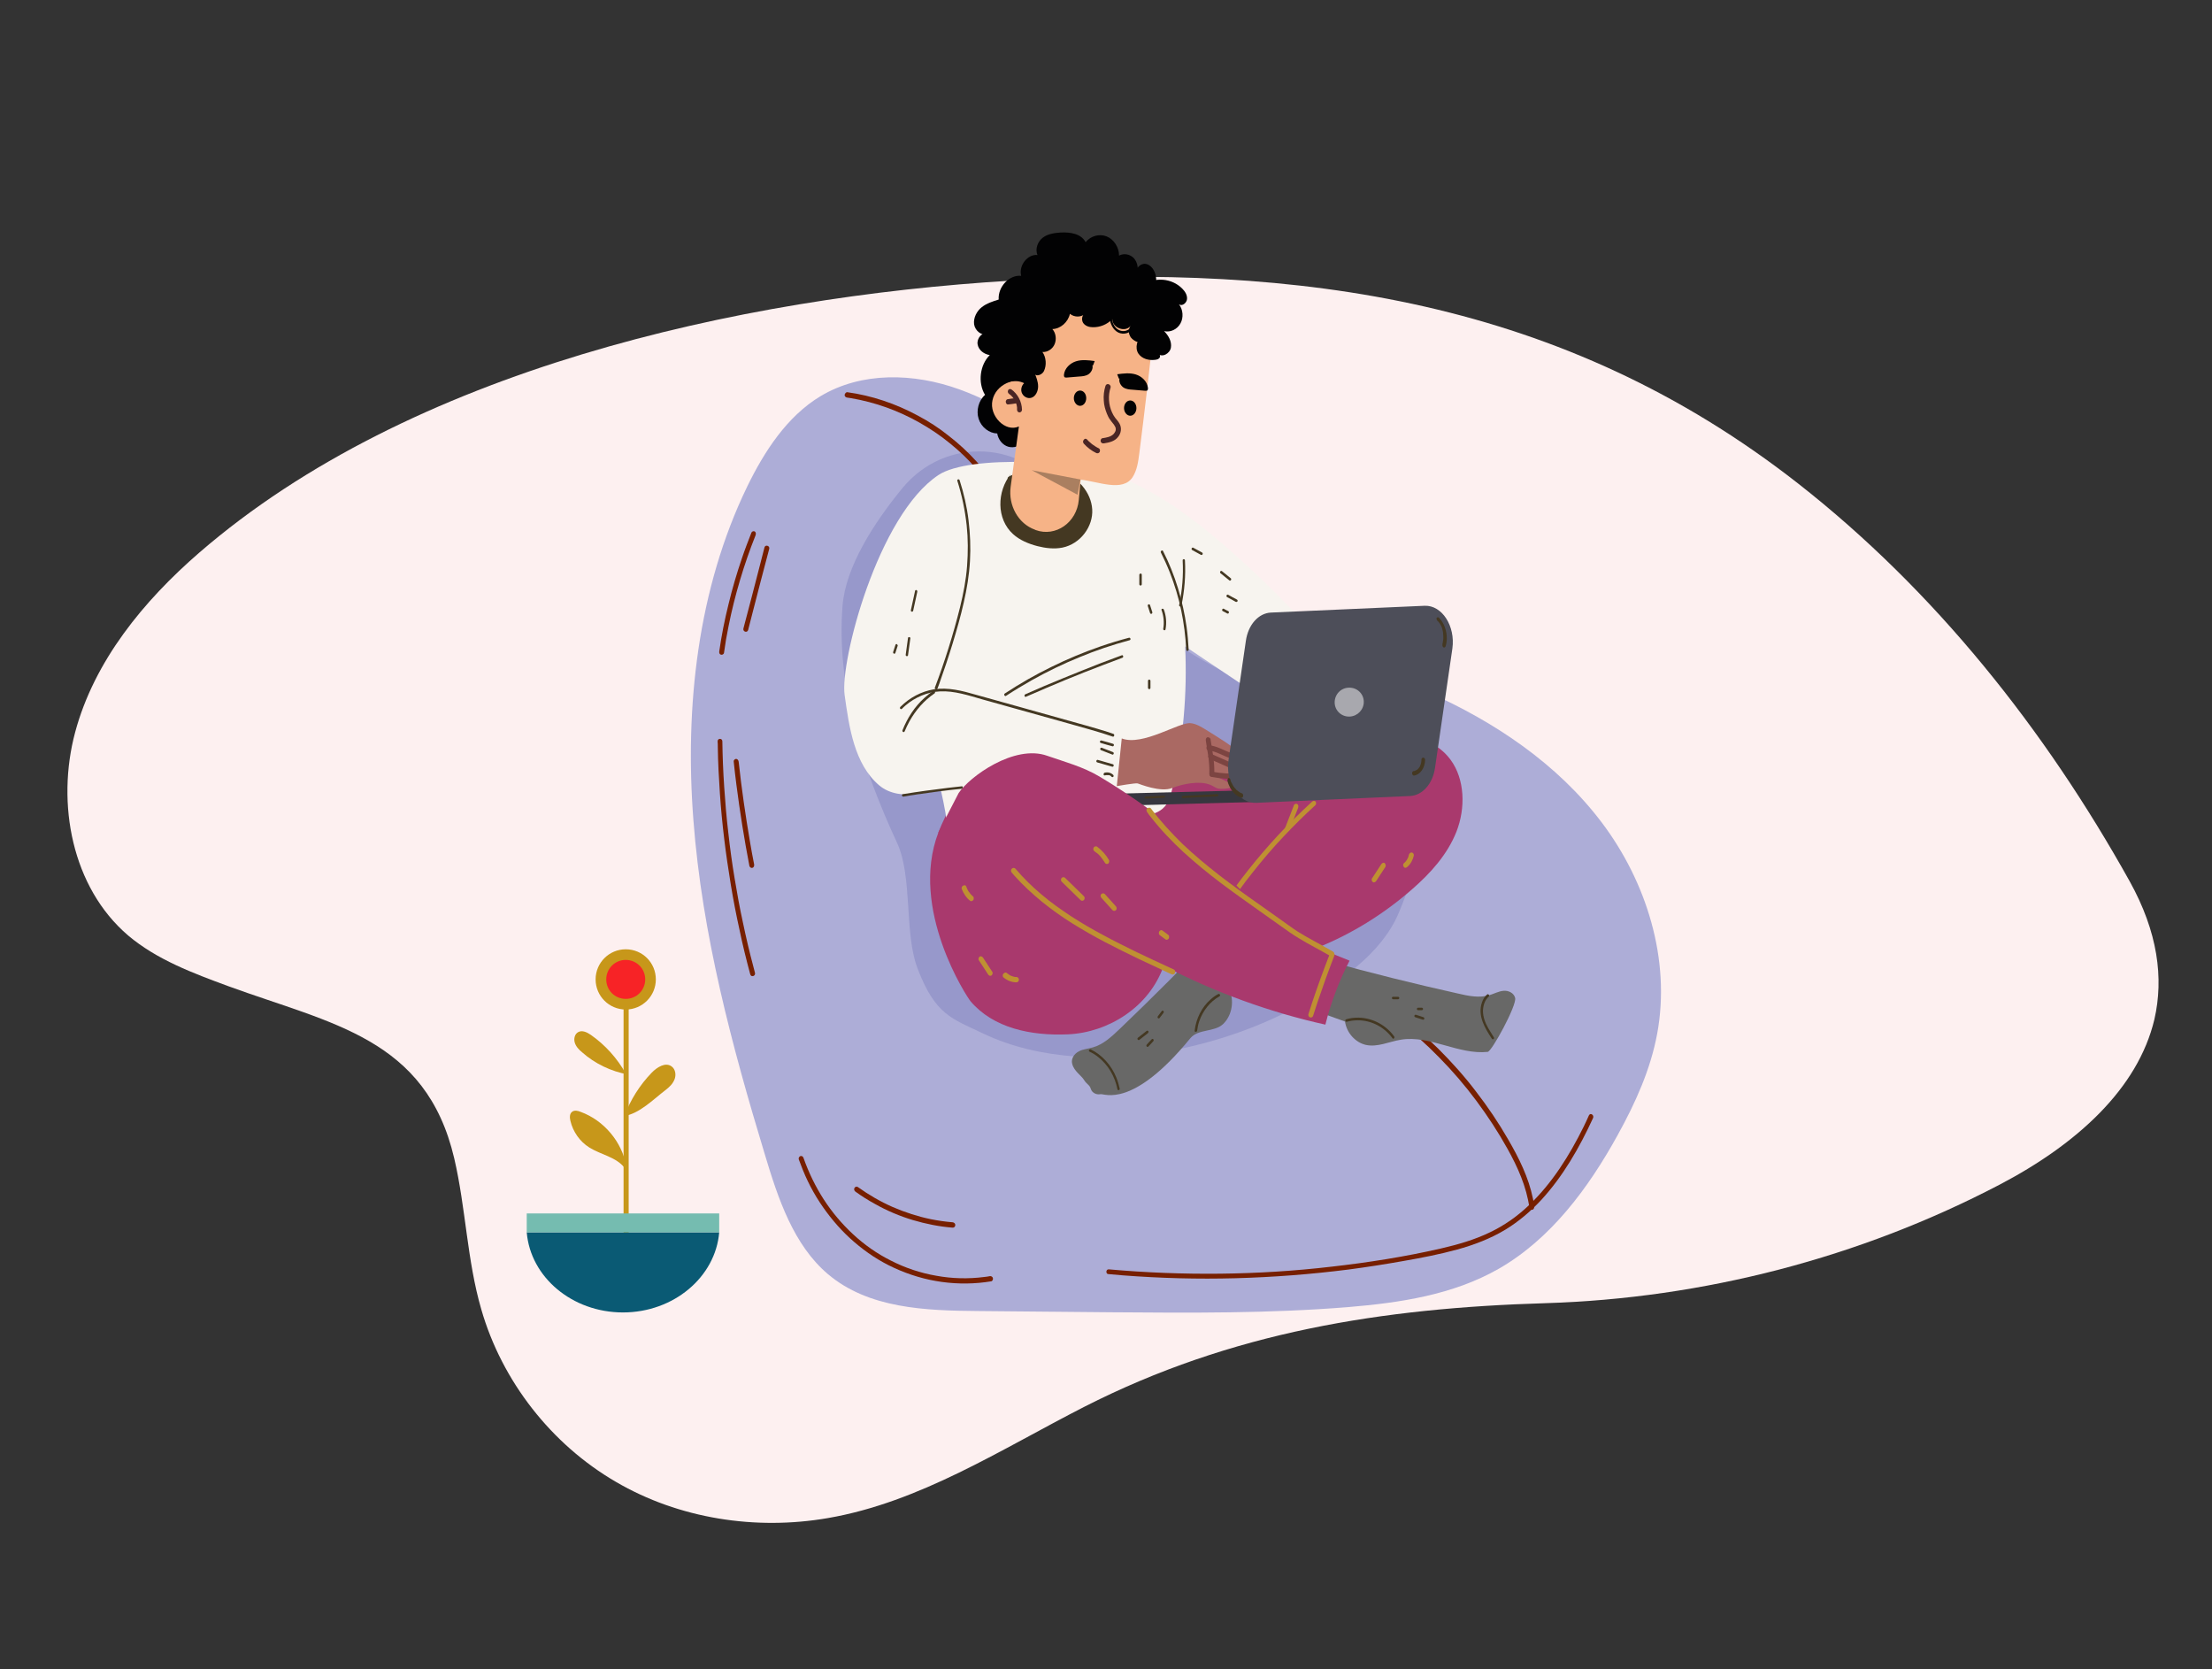<svg width="1124" height="848" viewBox="0 0 1124 848" fill="none" xmlns="http://www.w3.org/2000/svg">
<rect x="0" y="0" width="1124" height="848" fill="#333333" stroke="none"/>
<g clipPath="url(#clip0_12163_13105)">
<path d="M1094.73 517.882C1086.36 553.176 1055.23 581.379 1016.08 601.87C945.031 639.029 865.481 659.619 785.421 662.081C702.611 664.555 625.836 676.574 550.863 714.784C508.546 736.415 467.471 763.222 420.646 771.274C384.08 777.593 345.101 771.657 312.967 752.869C280.184 733.821 255.057 701.703 244.56 665.231C237.278 640.219 236.731 613.838 230.801 588.464C216.458 527.364 168.46 520.22 116.082 501.058C98.076 494.431 79.726 487.606 65.121 475.283C36.559 450.9 28.471 408.273 38.181 372.04C47.892 335.807 72.912 305.329 101.257 280.773C208.551 187.95 375.159 150.991 513.624 142.592C660.808 133.741 794.331 152.325 913.493 245.498C983.175 300.033 1039.17 370.557 1082.17 447.752C1096.46 473.495 1099.54 496.879 1094.73 517.882Z" fill="#FDF0F0"/>
</g>
<g clipPath="url(#clip1_12163_13105)">
<path d="M569.166 256.083C587.32 276.211 606.839 295.395 629.611 309.547C659.518 328.207 693.728 337.432 725.734 351.689C759.314 366.68 791.216 387.856 813.882 417.837C836.549 447.819 849.037 487.445 842.111 524.975C838.753 543.32 830.987 560.407 822.067 576.551C807.061 603.807 787.858 629.596 761.413 644.692C738.222 657.9 711.358 661.884 685.018 664.085C644.932 667.335 604.635 667.021 564.444 666.706C541.882 666.496 519.32 666.287 496.864 666.077C470.209 665.867 441.351 664.819 420.679 647.312C403.259 632.531 395.388 609.049 388.672 586.615C371.882 531.264 356.771 474.76 352.364 416.894C347.851 359.027 354.567 299.064 379.648 247.277C388.462 229.141 400.006 211.53 416.796 201.361C437.888 188.677 464.438 189.515 487.419 197.797C510.401 206.079 530.654 220.86 550.487 235.536L569.166 256.083Z" fill="#ADADD7"/>
<path d="M458.352 248.221C480.284 221.384 520.475 223.481 539.784 252.414C539.889 252.624 539.994 252.728 540.099 252.938C552.167 271.179 561.401 291.83 575.883 307.974C593.827 328.102 618.383 339.948 642.309 351.27C666.235 362.591 690.79 374.437 708.84 394.46C726.889 414.483 721.327 438.699 710.728 463.858C706.216 474.551 698.451 483.357 689.846 490.695C642.099 531.474 555.945 551.811 499.803 525.184C483.537 517.427 475.247 515.645 466.222 491.953C459.401 474.131 463.809 445.513 455.833 428.215C438.414 390.581 424.877 349.383 428.13 307.765C429.704 287.952 443.975 265.832 458.352 248.221Z" fill="#9798CB"/>
<path d="M625.204 504.218C627.093 509.669 625.624 516.274 621.636 520.152C617.124 524.555 608.938 522.563 604.846 527.49C575.358 563.552 561.191 555.48 559.198 555.9C557.204 556.319 554.895 555.271 554.266 553.174C553.636 551.077 552.272 550.973 550.907 548.771C549.543 546.465 545.766 544.263 544.821 540.49C544.087 537.869 545.975 535.248 548.284 534.095C550.488 532.942 553.111 532.837 555.42 532.103C560.667 530.635 564.969 526.547 569.062 522.668C585.957 506.524 602.537 489.856 618.698 472.874L639.37 487.131L625.204 504.218Z" fill="#686867"/>
<path d="M563.393 644.901C582.282 646.579 601.171 647.312 620.06 647.103C638.949 646.893 657.838 645.74 676.622 643.538C695.196 641.442 713.875 638.507 732.134 634.313C740.739 632.322 749.239 629.91 757.214 626.032C764.455 622.572 771.171 617.855 777.153 612.089C788.696 601.082 797.511 587.035 804.751 572.358C805.696 570.471 806.535 568.584 807.375 566.697C808.109 565.125 810.208 566.488 809.473 568.06C802.548 583.156 794.152 597.727 783.134 609.678C777.677 615.549 771.591 620.685 764.875 624.774C757.214 629.386 748.819 632.531 740.424 634.837C731.609 637.249 722.48 639.031 713.455 640.603C704.011 642.28 694.671 643.748 685.122 645.006C666.128 647.417 647.029 648.885 627.825 649.409C608.727 649.933 589.523 649.409 570.424 647.941C568.011 647.732 565.702 647.522 563.288 647.312C561.819 647.417 561.819 644.796 563.393 644.901Z" fill="#771F00"/>
<path d="M685.227 498.452C693.517 503.065 701.493 508.202 709.048 513.967C716.709 519.733 723.95 526.023 730.875 532.837C737.696 539.651 744.203 546.884 750.079 554.642C756.061 562.399 761.517 570.471 766.45 579.067C771.801 588.292 776.734 598.147 778.937 608.944C779.252 610.307 779.462 611.565 779.567 612.928C779.672 613.662 779.357 614.395 778.727 614.605C778.098 614.815 777.258 614.395 777.153 613.662C775.684 602.864 771.172 592.905 766.03 583.68C761.308 575.189 755.956 567.012 750.184 559.254C744.413 551.497 738.116 544.159 731.4 537.345C724.789 530.531 717.653 524.241 710.308 518.475C702.857 512.709 694.987 507.363 686.906 502.75C685.857 502.226 684.913 501.597 683.863 501.073C683.234 500.759 683.129 499.815 683.443 499.186C683.863 498.347 684.598 498.138 685.227 498.452Z" fill="#771F00"/>
<path d="M408.294 588.293C410.918 595.736 414.381 602.864 418.578 609.364C422.776 615.863 427.813 621.838 433.48 627.08C439.251 632.426 445.652 636.934 452.578 640.393C459.924 644.167 467.794 646.788 475.77 648.151C483.745 649.619 492.035 649.828 500.115 648.78C501.06 648.675 502.004 648.57 502.949 648.361C503.578 648.256 504.313 648.57 504.523 649.304C504.733 649.933 504.313 650.877 503.683 650.981C495.393 652.344 486.998 652.449 478.603 651.296C470.208 650.143 462.128 647.732 454.362 644.167C447.017 640.813 440.196 636.305 434.004 630.959C428.023 625.822 422.776 619.847 418.159 613.242C413.541 606.638 409.763 599.405 406.93 591.752C406.615 590.808 406.196 589.865 405.881 589.026C405.671 588.397 406.091 587.559 406.72 587.349C407.56 587.139 408.084 587.664 408.294 588.293Z" fill="#771F00"/>
<path d="M435.893 603.074C441.455 607.057 447.436 610.517 453.628 613.242C459.924 615.968 466.43 618.064 473.041 619.427C476.714 620.161 480.387 620.685 484.165 621C484.794 621.105 485.424 621.629 485.424 622.363C485.424 623.096 484.899 623.725 484.165 623.725C477.344 623.201 470.523 621.838 463.807 619.847C457.196 617.855 450.689 615.129 444.603 611.67C441.14 609.783 437.782 607.686 434.634 605.38C434.109 604.961 433.794 604.227 434.214 603.493C434.529 602.969 435.263 602.654 435.893 603.074Z" fill="#771F00"/>
<path d="M430.542 199.265C436.733 200.103 442.925 201.571 448.906 203.563C454.888 205.554 460.659 208.07 466.326 211.111C471.888 214.046 477.239 217.505 482.172 221.489C487.209 225.368 491.931 229.77 496.233 234.488C500.536 239.205 504.523 244.342 507.986 249.793C508.406 250.422 508.826 251.156 509.246 251.785C509.665 252.414 509.351 253.253 508.826 253.672C508.196 254.091 507.462 253.777 507.147 253.148C503.894 247.801 500.116 242.769 496.023 238.052C491.931 233.335 487.418 229.037 482.591 225.158C477.764 221.174 472.517 217.715 467.165 214.675C461.814 211.635 456.252 209.119 450.48 207.022C444.604 204.925 438.622 203.353 432.536 202.305C431.801 202.2 431.172 202.095 430.437 201.99C429.807 201.885 429.178 201.466 429.178 200.627C429.283 199.998 429.912 199.16 430.542 199.265Z" fill="#771F00"/>
<path d="M367.054 376.639C367.159 384.396 367.474 392.154 367.999 399.911C368.523 407.669 369.153 415.426 370.097 423.184C370.937 430.836 371.986 438.489 373.246 446.037C374.505 453.689 375.869 461.237 377.548 468.89C379.122 476.438 380.906 483.986 382.9 491.429C383.11 492.372 383.425 493.316 383.634 494.259C384.054 495.936 381.641 496.67 381.221 494.993C379.227 487.55 377.338 480.002 375.764 472.349C374.085 464.802 372.616 457.149 371.357 449.496C370.097 441.739 368.943 434.086 367.999 426.224C367.054 418.466 366.32 410.709 365.795 402.951C365.27 395.194 364.851 387.436 364.746 379.574C364.746 378.63 364.746 377.582 364.641 376.639C364.641 374.961 367.054 374.961 367.054 376.639Z" fill="#771F00"/>
<path d="M375.345 387.017C376.814 400.645 378.808 414.273 381.117 427.796C381.746 431.675 382.481 435.449 383.215 439.223C383.32 439.957 383.005 440.69 382.376 440.9C381.746 441.11 381.012 440.69 380.802 439.957C378.178 426.329 375.975 412.491 374.191 398.653C373.666 394.774 373.246 390.791 372.826 386.912C372.722 386.178 373.456 385.549 374.086 385.549C374.82 385.654 375.24 386.283 375.345 387.017Z" fill="#771F00"/>
<path d="M383.95 271.912C381.011 279.251 378.388 286.798 376.079 294.556C373.771 302.313 371.777 310.176 370.203 318.143C369.258 322.651 368.524 327.054 367.894 331.666C367.789 332.4 366.95 332.819 366.32 332.61C365.585 332.4 365.375 331.666 365.48 330.932C366.635 322.86 368.209 314.893 370.203 306.926C372.092 299.064 374.4 291.201 377.024 283.549C378.493 279.146 380.172 274.848 381.851 270.55C382.166 269.921 383.005 269.711 383.53 270.026C384.159 270.445 384.159 271.284 383.95 271.912Z" fill="#771F00"/>
<path d="M390.875 278.831C388.042 289.524 385.208 300.322 382.48 311.014C381.745 314.055 380.906 316.99 380.171 320.03C379.752 321.707 377.338 320.973 377.758 319.296C380.591 308.603 383.424 297.806 386.153 287.113C386.887 284.073 387.727 281.138 388.462 278.098C388.881 276.525 391.295 277.259 390.875 278.831Z" fill="#771F00"/>
<path d="M683.444 518.999C684.283 524.765 688.69 529.587 693.937 530.845C699.919 532.208 705.9 529.168 711.882 528.224C726.573 525.813 741.16 535.982 755.956 534.409C758.055 534.2 770.752 510.822 769.913 507.048C769.283 504.428 766.45 503.17 764.036 503.379C761.518 503.589 759.314 504.847 756.9 505.581C751.653 507.153 746.092 506 740.74 504.742C718.598 499.815 696.666 494.364 674.734 488.284L663.4 511.766L683.444 518.999Z" fill="#686867"/>
<path d="M493.19 508.726C504.733 522.249 523.622 526.337 542.721 525.499C563.289 524.555 584.067 511.556 591.307 490.695C617.437 504.218 645.141 514.282 673.474 520.572C676.307 509.25 680.505 498.243 685.752 488.074C680.295 485.873 674.943 483.671 669.486 481.47C686.906 474.446 703.172 464.382 717.653 451.698C726.888 443.626 735.493 434.191 740.11 422.45C744.727 410.604 744.412 395.928 737.067 385.969C727.727 373.389 710.622 371.816 695.721 372.55C657.628 374.437 619.956 384.291 585.326 401.484C583.647 402.322 581.863 403.266 579.974 403.371C577.246 403.58 574.727 402.322 572.209 401.169C559.931 394.879 547.863 387.646 534.641 384.501C521.419 381.251 506.412 382.719 496.023 392.258C488.153 399.492 480.807 412.596 476.82 422.974C461.919 461.866 491.406 506.629 493.19 508.726Z" fill="#A9396D"/>
<path d="M623.735 278.517C607.47 264.26 589.84 250.946 569.167 242.35C548.704 233.859 492.667 230.924 476.926 241.302C446.075 261.639 426.766 336.174 429.179 353.052C431.488 369.615 434.112 388.17 446.704 398.968C457.723 408.298 475.667 400.75 478.186 401.903C479.76 408.822 481.124 415.845 481.858 423.603C516.803 420.668 545.556 421.401 580.081 414.902C583.858 414.168 587.846 413.329 590.679 410.918C593.828 408.298 594.877 404.314 595.717 400.54C601.173 376.848 603.377 352.527 602.223 328.416C623.63 342.778 645.038 357.035 666.55 371.397C674.315 363.64 681.451 355.253 687.852 346.447C668.963 321.917 647.451 299.169 623.735 278.517Z" fill="#F7F4EF"/>
<path d="M668.332 409.136C662.665 414.273 657.313 419.619 652.067 425.175C646.82 430.731 641.783 436.602 637.06 442.577C634.332 445.932 631.709 449.391 629.19 452.956C628.77 453.48 627.826 453.375 627.406 452.956C626.881 452.431 626.986 451.593 627.406 451.069C631.918 444.884 636.746 438.803 641.783 432.933C646.82 427.062 651.962 421.506 657.418 416.16C660.462 413.12 663.61 410.185 666.758 407.249C667.283 406.83 668.017 406.725 668.542 407.249C668.857 407.773 668.857 408.717 668.332 409.136Z" fill="#BF9032"/>
<path d="M659.623 410.394C658.154 414.168 656.685 417.942 655.216 421.716C654.901 422.345 654.062 422.555 653.537 422.24C652.907 421.821 652.802 421.087 653.117 420.353C654.586 416.579 656.056 412.805 657.525 409.031C657.735 408.402 658.679 408.193 659.204 408.507C659.833 409.031 659.833 409.765 659.623 410.394Z" fill="#BF9032"/>
<path d="M678.091 485.348C675.048 493.211 672.215 501.073 669.486 509.145C668.752 511.451 668.017 513.653 667.283 515.959C667.073 516.693 666.443 517.112 665.709 516.903C665.079 516.693 664.659 515.959 664.869 515.225C667.388 507.153 670.221 499.186 673.159 491.324C673.999 489.122 674.838 486.921 675.678 484.719C675.888 484.09 676.517 483.566 677.252 483.776C677.776 483.881 678.301 484.719 678.091 485.348Z" fill="#BF9032"/>
<path d="M567.486 399.387C567.486 399.387 577.036 397.71 578.085 398.024C579.134 398.339 589.733 402.742 595.715 400.33C601.067 398.234 609.147 396.661 614.499 398.548C616.073 399.073 617.332 400.121 618.906 400.645C620.165 400.959 624.048 400.855 625.937 400.016C626.462 399.702 626.567 398.863 626.042 398.548C622.684 396.452 616.597 394.145 613.869 392.049C617.857 395.194 627.511 394.67 632.443 393.936C633.073 393.831 633.283 392.887 632.758 392.468C629.295 389.533 621.005 388.904 616.912 386.912C621.425 390.686 627.091 392.678 632.758 392.468C633.388 392.468 633.702 391.525 633.283 391.001C628.141 385.864 622.159 381.671 615.758 378.63C620.27 381.461 625.202 383.453 630.344 384.606C631.184 384.816 631.604 383.662 630.974 383.138C625.307 378.421 619.011 374.647 612.82 370.768C610.406 369.301 607.888 367.728 605.054 367.414C599.283 366.68 580.709 379.259 570.005 375.171L567.486 399.387Z" fill="#AA6963"/>
<path d="M615.549 383.033C621.11 385.549 626.777 387.96 632.339 390.476C632.968 390.791 633.388 391.42 633.178 392.154C632.968 392.783 632.234 393.412 631.604 393.097C626.042 390.581 620.376 388.17 614.814 385.654C614.184 385.34 613.765 384.711 613.975 383.977C614.184 383.348 614.919 382.719 615.549 383.033Z" fill="#7C4441"/>
<path d="M614.184 378.63C617.122 378.84 619.85 380.098 622.579 381.356C625.097 382.404 627.721 383.558 630.344 383.138C630.974 383.033 631.708 383.348 631.918 384.082C632.128 384.711 631.708 385.654 631.079 385.759C628.035 386.283 625.202 385.444 622.474 384.186C619.85 383.033 617.122 381.566 614.289 381.356C613.659 381.356 613.029 380.727 613.029 379.993C613.029 379.259 613.554 378.526 614.184 378.63Z" fill="#7C4441"/>
<path d="M616.073 392.049C620.69 392.992 625.412 393.202 630.134 392.887C630.764 392.887 631.394 393.516 631.394 394.25C631.394 394.984 630.869 395.508 630.134 395.613C625.202 395.928 620.27 395.613 615.443 394.67C614.813 394.565 614.394 393.621 614.603 392.992C614.708 392.258 615.443 391.944 616.073 392.049Z" fill="#7C4441"/>
<path d="M615.129 375.59C615.549 378.526 616.073 381.356 616.493 384.291C616.913 387.227 617.123 390.267 617.018 393.202C616.913 394.879 614.499 394.984 614.499 393.202C614.604 390.372 614.394 387.541 614.079 384.815C613.66 381.985 613.135 379.155 612.715 376.219C612.61 375.486 612.925 374.752 613.555 374.542C614.184 374.542 615.024 374.857 615.129 375.59Z" fill="#7C4441"/>
<path d="M553.005 409.765L645.036 407.249L643.671 401.274L552.795 403.58L553.005 409.765Z" fill="#37373F"/>
<path d="M723.95 307.765L645.771 311.224C639.474 311.539 634.227 317.409 633.073 325.586L624.258 386.178C622.579 397.605 629.505 408.298 638.32 407.878L716.499 404.419C722.795 404.104 728.042 398.234 729.196 390.057L738.011 329.465C739.585 318.038 732.764 307.45 723.95 307.765Z" fill="#4D4E59"/>
<path d="M618.277 404.629C613.869 404.838 609.462 405.048 605.055 405.258C603.795 405.362 602.536 405.362 601.277 405.467C600.857 405.467 600.332 405.258 600.437 404.943C600.437 404.629 600.752 404.314 601.277 404.314C605.684 404.104 610.092 403.895 614.499 403.685C615.758 403.58 617.018 403.58 618.277 403.475C618.697 403.475 619.221 403.685 619.116 404C619.116 404.314 618.697 404.629 618.277 404.629Z" fill="#443822"/>
<path d="M591.203 405.362C588.265 405.467 585.327 405.572 582.388 405.782C581.968 405.782 581.444 405.572 581.549 405.258C581.549 404.943 581.864 404.629 582.388 404.629C585.327 404.524 588.265 404.419 591.203 404.209C591.623 404.209 592.147 404.419 592.043 404.733C591.938 405.048 591.623 405.362 591.203 405.362Z" fill="#443822"/>
<path d="M574.833 406.516C571.055 406.725 567.277 406.83 563.5 407.04C563.08 407.04 562.555 406.83 562.66 406.516C562.66 406.201 562.975 405.887 563.5 405.887C567.277 405.677 571.055 405.572 574.833 405.362C575.253 405.362 575.777 405.572 575.672 405.887C575.672 406.201 575.253 406.516 574.833 406.516Z" fill="#443822"/>
<path d="M625.203 396.032C625.308 396.557 625.413 396.976 625.623 397.395C625.518 397.081 625.623 397.5 625.728 397.5C625.728 397.605 625.833 397.71 625.833 397.71C625.937 397.919 626.042 398.129 626.147 398.339C626.357 398.758 626.567 399.073 626.777 399.492C626.672 399.282 626.882 399.597 626.882 399.597C626.987 399.701 626.987 399.806 627.092 399.911C627.197 400.121 627.302 400.226 627.512 400.435C627.826 400.75 628.036 401.064 628.351 401.379C628.456 401.484 628.456 401.484 628.351 401.379L628.456 401.484C628.561 401.484 628.561 401.588 628.666 401.588C628.876 401.693 628.981 401.903 629.191 402.008C629.505 402.217 629.82 402.427 630.135 402.637C630.24 402.637 630.24 402.637 630.135 402.637C630.135 402.637 630.24 402.637 630.24 402.742C630.345 402.742 630.45 402.846 630.555 402.846C630.765 402.951 630.87 402.951 631.079 403.056C631.499 403.161 631.814 403.895 631.709 404.419C631.604 405.048 631.184 405.467 630.66 405.258C628.141 404.419 625.937 402.217 624.678 399.387C624.258 398.548 623.944 397.71 623.734 396.766C623.629 396.242 623.839 395.508 624.258 395.299C624.573 395.194 625.098 395.508 625.203 396.032Z" fill="#443822"/>
<path d="M731.085 313.74C733.708 316.256 735.282 320.449 735.177 324.747C735.072 326.005 734.968 327.263 734.548 328.416C734.338 328.941 733.708 329.15 733.393 328.836C732.974 328.521 732.869 327.892 732.974 327.263C733.079 327.054 732.974 327.263 732.974 327.263C732.974 327.158 732.974 327.158 732.974 327.054C732.974 326.949 732.974 326.844 733.079 326.739C733.079 326.529 733.184 326.32 733.184 326.005C733.289 325.586 733.289 325.062 733.393 324.642C733.393 324.957 733.393 324.642 733.393 324.538C733.393 324.433 733.393 324.328 733.393 324.223C733.393 324.013 733.393 323.699 733.393 323.489C733.393 323.07 733.393 322.546 733.289 322.127C733.289 322.127 733.289 322.022 733.289 321.917C733.289 321.917 733.289 322.231 733.289 321.917C733.289 321.812 733.289 321.707 733.289 321.602C733.289 321.393 733.184 321.183 733.184 320.869C733.079 320.449 732.974 320.03 732.869 319.506C732.869 319.401 732.764 319.296 732.764 319.191C732.659 318.877 732.764 319.296 732.764 319.086C732.659 318.877 732.554 318.667 732.554 318.457C732.344 318.038 732.134 317.619 731.924 317.304C731.819 317.199 731.819 317.095 731.714 316.99C731.61 316.78 731.714 316.99 731.714 316.99C731.714 316.885 731.61 316.885 731.61 316.78C731.505 316.571 731.4 316.361 731.19 316.256C731.085 316.046 730.875 315.837 730.77 315.732C730.665 315.627 730.665 315.627 730.56 315.522C730.56 315.522 730.245 315.208 730.455 315.417C730.035 315.103 729.826 314.474 730.035 313.845C730.14 313.74 730.665 313.426 731.085 313.74Z" fill="#443822"/>
<path d="M724.16 386.073C724.055 390.162 721.641 393.621 718.493 394.041C718.074 394.145 717.549 393.516 717.549 392.887C717.549 392.259 717.864 391.734 718.388 391.734C718.493 391.734 718.598 391.734 718.703 391.734C718.598 391.734 718.598 391.734 718.703 391.734C718.808 391.734 719.018 391.63 719.123 391.525C719.228 391.42 719.438 391.42 719.543 391.315C719.543 391.315 719.857 391.105 719.648 391.315C719.753 391.315 719.753 391.21 719.857 391.21C720.172 391.001 720.382 390.791 720.592 390.581C720.697 390.476 720.697 390.476 720.802 390.372C720.592 390.581 720.802 390.372 720.802 390.372C720.907 390.267 721.012 390.057 721.117 389.952C721.222 389.847 721.327 389.638 721.432 389.533C721.432 389.428 721.537 389.428 721.537 389.323C721.641 389.114 721.432 389.428 721.537 389.218C721.746 388.904 721.851 388.485 721.956 388.17C721.956 388.065 721.956 387.96 722.061 387.96C722.166 387.751 722.061 388.17 722.061 387.856C722.061 387.646 722.166 387.436 722.166 387.227C722.166 387.017 722.271 386.807 722.271 386.598C722.271 386.598 722.271 386.388 722.271 386.283C722.271 386.493 722.271 386.493 722.271 386.283C722.271 386.178 722.271 386.178 722.271 386.073C722.271 385.444 722.586 384.92 723.111 384.92C723.74 384.92 724.16 385.444 724.16 386.073Z" fill="#443822"/>
<path opacity="0.51" d="M678.196 357.035C678.301 361.124 681.764 364.269 685.856 364.059C689.949 363.849 693.097 360.39 692.992 356.406C692.887 352.318 689.424 349.173 685.332 349.383C681.239 349.487 678.091 352.947 678.196 357.035Z" fill="white"/>
<path d="M572.944 489.332C592.147 476.962 611.456 464.697 630.66 452.327C609.148 429.683 584.802 410.08 558.567 394.46C550.277 389.533 541.147 387.122 532.123 383.977C515.438 378.001 492.561 394.67 487.104 402.951L476.82 422.869L492.666 467.003L572.944 489.332Z" fill="#A9396D"/>
<path d="M584.803 410.709C589.735 417.313 595.297 423.288 601.068 428.949C606.945 434.505 613.136 439.642 619.432 444.569C625.834 449.496 632.445 454.318 639.056 458.931C642.624 461.447 646.297 464.068 649.864 466.584C653.013 468.785 656.161 471.196 659.414 473.293C664.766 476.647 670.432 479.478 675.889 482.623C676.414 482.937 676.939 483.252 677.358 483.461C678.723 484.3 677.463 486.606 676.099 485.768C670.747 482.623 665.185 479.897 659.939 476.647C656.895 474.865 654.062 472.769 651.229 470.777C647.451 468.156 643.778 465.431 640 462.81C633.389 458.092 626.778 453.48 620.272 448.553C613.766 443.626 607.469 438.489 601.383 432.933C595.402 427.377 589.735 421.506 584.698 415.007C584.068 414.273 583.439 413.434 582.914 412.596C582.494 412.072 582.389 411.233 582.914 410.709C583.543 410.289 584.383 410.185 584.803 410.709Z" fill="#BF9032"/>
<path d="M515.963 441.319C520.055 446.142 524.463 450.44 529.185 454.423C534.012 458.512 539.049 462.076 544.296 465.535C549.648 468.995 555.21 472.245 560.772 475.18C566.333 478.22 572 480.945 577.667 483.776C583.228 486.502 588.895 489.017 594.457 491.638C595.191 491.953 595.821 492.267 596.555 492.582C597.185 492.896 597.29 493.84 596.975 494.469C596.555 495.203 595.926 495.203 595.296 494.993C589.735 492.372 584.068 489.751 578.506 487.131C572.839 484.405 567.068 481.574 561.506 478.639C555.839 475.704 550.278 472.454 544.821 469.1C539.469 465.745 534.327 462.076 529.395 458.092C524.568 454.109 519.846 449.811 515.648 445.093C515.123 444.464 514.599 443.94 514.074 443.311C513.654 442.787 513.549 441.948 514.074 441.424C514.599 440.795 515.438 440.795 515.963 441.319Z" fill="#BF9032"/>
<path d="M565.389 374.228C558.148 371.712 550.802 369.825 543.561 367.728C536.216 365.631 528.765 363.64 521.419 361.543C514.074 359.446 506.623 357.455 499.277 355.358C492.247 353.366 484.901 350.85 477.555 351.27C471.259 351.584 465.068 354.205 460.136 358.398C459.506 358.922 458.876 359.551 458.352 360.075C457.722 360.704 456.882 359.761 457.512 359.132C462.234 354.414 468.216 351.27 474.512 350.221C481.753 349.068 488.889 350.955 495.815 352.947C503.37 355.043 510.926 357.14 518.376 359.237C525.827 361.333 533.382 363.43 540.833 365.527C548.284 367.623 555.734 369.615 563.08 371.921C564.024 372.236 564.864 372.55 565.808 372.865C566.543 373.179 566.123 374.542 565.389 374.228Z" fill="#443822"/>
<path d="M475.036 349.383C480.073 336.069 484.376 322.336 487.839 308.498C489.518 301.58 490.882 294.661 491.406 287.532C491.931 280.613 491.931 273.695 491.197 266.881C490.357 259.228 488.783 251.575 486.474 244.342C486.16 243.503 487.419 243.189 487.629 244.027C489.727 250.527 491.302 257.341 492.141 264.26C492.981 271.179 493.295 278.097 492.876 285.121C492.456 292.25 491.302 299.169 489.727 306.087C488.153 313.111 486.16 320.03 484.061 326.949C481.962 333.868 479.653 340.682 477.24 347.496C476.925 348.334 476.61 349.173 476.295 350.012C475.876 350.536 474.721 350.116 475.036 349.383Z" fill="#443822"/>
<path d="M590.992 279.984C594.036 285.96 596.554 292.25 598.548 298.749C600.542 305.249 602.011 311.853 602.955 318.562C603.48 322.336 603.795 326.215 604.005 330.094C604.005 330.932 602.85 330.932 602.745 330.094C602.431 323.384 601.591 316.675 600.227 310.176C598.863 303.571 596.869 297.072 594.455 290.887C593.091 287.427 591.517 283.968 589.838 280.613C589.628 279.88 590.678 279.251 590.992 279.984Z" fill="#443822"/>
<path d="M602.116 284.702C602.536 292.355 601.906 300.112 600.332 307.66C600.122 308.499 598.968 308.184 599.178 307.345C600.752 299.902 601.381 292.355 600.962 284.807C600.857 283.863 602.116 283.863 602.116 284.702Z" fill="#443822"/>
<path d="M513.654 240.778C506.518 249.688 506.203 263.631 514.808 271.388C518.166 274.428 522.679 276.315 527.191 277.469C531.284 278.517 535.691 279.041 539.889 278.202C549.018 276.315 555.524 267.51 555 258.809C554.475 250.108 547.654 242.35 538.944 239.31C530.234 236.27 520.055 237.842 512.185 242.455C511.975 243.084 511.765 243.713 511.555 244.447L513.654 240.778Z" fill="#443822"/>
<path d="M586.586 149.051C587.216 146.115 587.846 143.18 587.321 140.245C586.796 137.309 584.803 134.479 582.179 134.06C579.451 133.64 576.512 136.68 577.457 139.406C578.716 136.785 578.086 133.326 576.198 131.229C574.309 129.133 571.056 128.504 568.642 129.866C568.642 125.673 566.019 121.585 562.346 120.117C558.673 118.65 554.265 119.803 551.642 123.052C549.333 118.65 543.772 117.916 539.049 118.125C535.901 118.335 532.648 118.754 530.025 120.641C527.401 122.528 525.827 126.407 527.191 129.552C522.154 129.028 517.537 134.898 518.901 140.14C512.92 139.511 507.043 145.591 507.463 152.195C504.42 153.139 501.377 154.082 498.858 156.074C496.34 158.066 494.556 161.421 494.975 164.775C495.5 168.13 498.963 170.855 501.796 169.597C499.173 168.444 496.235 171.904 496.759 174.944C497.284 177.984 500.117 179.976 502.951 180.395C497.914 185.322 496.759 194.442 500.537 200.627C497.284 203.458 495.92 208.595 497.284 212.788C498.648 217.086 502.636 220.126 506.728 220.231C507.253 223.376 509.457 226.101 512.29 226.94C515.124 227.779 518.377 226.73 520.265 224.319C521.315 227.569 524.358 229.98 527.506 230.295C530.759 230.504 534.012 228.512 535.482 225.472C540.833 228.827 548.494 226.94 552.062 221.489L586.586 149.051Z" fill="#020203"/>
<path d="M586.376 166.033C584.172 187.524 581.653 208.909 578.925 230.295C578.4 234.488 577.771 238.891 575.567 242.35C570.53 250.212 557.937 244.552 549.123 243.713L548.178 253.986C547.129 265.518 536.425 272.961 526.246 269.292C526.141 269.187 525.931 269.187 525.826 269.082C517.431 266.042 512.289 256.817 513.548 247.382C514.913 237.423 516.592 224.843 517.746 216.667C510.82 219.812 502.53 211.215 504.314 203.353C505.993 195.386 515.437 191.297 522.363 194.442L532.437 154.921C550.382 152.3 571.474 155.026 586.376 166.033Z" fill="#F6B387"/>
<path d="M549.019 243.608L524.254 238.891L547.55 251.366L549.019 243.608Z" fill="#AA7F60"/>
<path d="M513.864 197.797C517.117 200.103 519.216 203.982 519.321 208.175C519.321 208.909 518.691 209.538 518.062 209.538C517.327 209.538 516.803 208.909 516.803 208.175C516.803 207.966 516.803 207.756 516.803 207.441C516.803 207.337 516.803 207.232 516.803 207.337C516.803 207.232 516.803 207.127 516.803 207.022C516.698 206.603 516.698 206.183 516.593 205.764C516.488 205.554 516.488 205.345 516.383 205.135C516.383 205.03 516.278 204.925 516.278 204.821C516.278 204.716 516.173 204.506 516.278 204.716C516.173 204.296 515.963 203.877 515.753 203.563C515.019 202.2 513.969 200.942 512.71 200.103C512.185 199.684 511.87 198.95 512.29 198.216C512.5 197.692 513.235 197.482 513.864 197.797Z" fill="#4A2524"/>
<path d="M511.975 202.829C513.234 202.619 514.493 202.41 515.753 202.305C516.067 202.305 516.382 202.2 516.697 202.41C516.907 202.619 517.222 202.934 517.222 203.248C517.327 203.563 517.327 203.982 517.117 204.297C516.907 204.611 516.697 204.821 516.382 204.925C515.123 205.135 513.864 205.345 512.604 205.45C512.29 205.45 511.975 205.554 511.66 205.345C511.45 205.135 511.135 204.821 511.135 204.506C511.03 204.192 511.03 203.772 511.24 203.458C511.345 203.143 511.66 202.829 511.975 202.829Z" fill="#4A2524"/>
<path d="M564.34 196.853C562.975 200.942 563.29 205.659 565.074 209.538C565.494 210.481 566.019 211.425 566.648 212.264C567.383 213.207 568.222 214.046 568.852 215.199C570.111 217.4 569.692 220.126 568.117 222.013C566.333 224.319 563.5 224.843 560.877 225.263C560.247 225.368 559.513 225.053 559.303 224.319C559.093 223.69 559.513 222.747 560.142 222.642C562.136 222.327 564.445 222.013 565.914 220.44C566.438 219.811 566.963 218.973 566.963 218.239C567.068 217.296 566.543 216.562 566.019 215.723C565.284 214.78 564.55 213.941 563.92 212.997C563.29 212.159 562.871 211.11 562.451 210.167C561.611 208.07 560.982 205.869 560.877 203.563C560.667 201.047 560.982 198.426 561.716 196.12C561.926 195.386 562.556 194.967 563.29 195.176C564.025 195.386 564.55 196.224 564.34 196.853Z" fill="#4A2524"/>
<path d="M551.956 202.305C551.956 204.401 550.592 206.183 548.808 206.183C547.129 206.183 545.66 204.401 545.66 202.305C545.66 200.208 547.024 198.426 548.808 198.426C550.592 198.426 551.956 200.103 551.956 202.305Z" fill="#020203"/>
<path d="M577.456 207.337C577.456 209.433 576.092 211.215 574.308 211.215C572.629 211.215 571.16 209.433 571.16 207.337C571.16 205.24 572.524 203.458 574.308 203.458C576.092 203.458 577.456 205.24 577.456 207.337Z" fill="#020203"/>
<path d="M552.376 223.271C552.796 223.795 553.216 224.214 553.74 224.634C553.95 224.843 554.265 225.053 554.475 225.263C554.37 225.158 554.37 225.158 554.475 225.263C554.58 225.368 554.58 225.368 554.685 225.472C554.79 225.577 554.895 225.682 555.104 225.787C556.154 226.521 557.203 227.254 558.358 227.779C558.987 228.093 559.092 229.037 558.777 229.666C558.358 230.295 557.728 230.399 557.098 230.19C554.685 229.037 552.481 227.359 550.697 225.368C550.277 224.843 550.172 224.005 550.697 223.481C551.117 222.747 551.851 222.747 552.376 223.271Z" fill="#4A2524"/>
<path d="M521.629 193.918C519.635 194.652 518.481 197.168 519.11 199.265C519.74 201.361 522.048 202.724 524.042 202.095C526.246 201.466 527.505 198.74 527.505 196.329C527.505 193.918 526.561 191.507 525.616 189.306C525.826 191.717 529.394 190.668 530.444 188.572C531.913 185.532 531.598 181.548 529.709 178.823C532.227 179.032 534.851 177.355 535.9 174.839C536.95 172.323 536.53 169.178 534.746 167.186C538.839 167.081 542.721 163.727 543.666 159.429C545.974 161.316 549.437 161.316 551.641 159.219C549.857 159.638 549.332 162.364 550.382 164.041C551.431 165.614 553.425 166.243 555.209 166.243C558.882 166.348 562.555 164.88 565.178 162.154C565.283 166.767 571.999 169.073 574.623 165.404C573.153 167.186 573.363 170.122 574.937 171.694C576.511 173.266 579.345 173.057 580.814 171.275C577.666 171.904 576.616 176.726 578.4 179.556C580.289 182.387 583.857 183.225 587.005 182.806C587.845 182.701 588.789 182.492 589.314 181.653C589.734 180.919 589.209 179.556 588.369 179.661C590.468 181.863 594.456 179.661 594.981 176.621C595.505 173.476 593.721 170.436 591.518 168.235C594.666 168.968 598.129 167.396 599.808 164.356C601.487 161.421 601.172 157.227 599.073 154.607C600.647 155.76 602.956 153.978 603.166 151.986C603.376 149.889 602.116 148.002 600.752 146.639C595.505 141.293 586.69 140.559 580.709 144.962C580.604 146.22 582.388 147.164 583.227 146.115C582.178 142.97 577.351 142.551 575.987 145.591C575.567 140.664 571.894 136.576 567.697 134.689C563.499 132.697 558.777 132.487 554.264 132.278C546.814 131.963 537.789 132.802 534.431 139.93C530.234 139.825 525.826 141.083 523.098 144.543C520.369 148.002 520.264 153.873 523.623 156.598C519.215 153.768 512.709 158.276 513.024 163.727C507.777 165.09 505.573 173.371 509.351 177.46C509.981 178.194 510.82 178.718 511.764 178.508C512.604 178.298 513.024 176.726 512.184 176.307C508.616 176.202 506.308 180.814 506.937 184.588C507.567 188.362 510.085 191.297 512.604 194.023C515.227 193.289 518.166 193.499 520.579 194.757L521.629 193.918Z" fill="#020203"/>
<path d="M565.284 158.276C564.654 160.896 564.969 164.146 566.753 166.243C568.327 168.13 570.845 168.759 572.944 167.71C574.098 167.186 574.938 166.243 575.358 164.985C575.672 165.195 575.987 165.509 576.302 165.719C575.358 166.453 575.043 167.71 575.148 168.864C575.358 170.226 576.197 171.38 577.247 172.009C580.185 173.686 583.438 172.218 586.061 170.751C586.796 170.331 587.426 171.484 586.691 171.904C584.068 173.371 581.024 174.629 578.086 173.791C575.672 173.057 573.679 170.96 573.888 168.13C573.993 166.662 574.518 165.404 575.672 164.566C576.092 164.251 576.722 164.775 576.617 165.299C575.777 168.235 572.944 169.702 570.321 169.493C567.277 169.283 565.074 166.662 564.234 163.622C563.709 161.735 563.814 159.848 564.234 157.961C564.339 157.123 565.493 157.437 565.284 158.276Z" fill="#020203"/>
<path d="M555.105 185.637C555.524 187.314 554.475 189.201 553.111 190.144C551.642 191.088 549.963 191.193 548.284 191.297C546.185 191.507 544.086 191.612 541.987 191.822C541.567 191.822 541.148 191.822 540.938 191.612C540.623 191.297 540.623 190.878 540.623 190.459C540.938 187.104 543.771 184.483 546.814 183.54C549.858 182.596 553.111 183.016 556.259 183.435C555.944 184.169 555.734 184.903 555.419 185.637H555.105Z" fill="#020203"/>
<path d="M568.852 192.346C568.432 194.023 569.481 195.91 570.845 196.853C572.315 197.797 573.994 197.902 575.673 198.007C577.771 198.216 579.87 198.321 581.969 198.531C582.389 198.531 582.808 198.531 583.018 198.321C583.333 198.007 583.333 197.587 583.333 197.168C583.018 193.813 580.185 191.193 577.142 190.249C574.098 189.306 570.845 189.725 567.697 190.144C568.012 190.878 568.222 191.612 568.537 192.346H568.852Z" fill="#020203"/>
<path d="M559.721 376.219C561.715 376.743 563.603 377.268 565.597 377.897C566.332 378.106 566.017 379.364 565.283 379.155C563.289 378.63 561.4 378.106 559.406 377.477C558.566 377.268 558.881 376.01 559.721 376.219Z" fill="#443822"/>
<path d="M559.826 379.888C561.715 380.622 563.604 381.356 565.493 382.09C565.808 382.195 566.018 382.509 565.913 382.928C565.808 383.243 565.493 383.557 565.178 383.348C563.289 382.614 561.4 381.88 559.511 381.146C559.197 381.042 558.987 380.727 559.092 380.308C559.092 380.098 559.512 379.784 559.826 379.888Z" fill="#443822"/>
<path d="M557.833 386.073C560.351 386.807 562.87 387.541 565.493 388.275C566.228 388.485 565.913 389.742 565.178 389.533C562.66 388.799 560.141 388.065 557.518 387.331C556.783 387.122 557.098 385.864 557.833 386.073Z" fill="#443822"/>
<path d="M561.296 392.573C562.87 392.154 564.549 392.573 565.704 393.726C565.913 393.936 565.913 394.46 565.704 394.67C565.494 394.879 565.074 394.879 564.864 394.67C564.759 394.565 564.759 394.565 564.654 394.46C564.654 394.46 564.549 394.46 564.549 394.355C564.444 394.25 564.234 394.145 564.13 394.041C564.025 394.041 564.025 393.936 563.92 393.936C564.025 393.936 563.92 393.936 563.92 393.936H563.815C563.605 393.831 563.5 393.831 563.29 393.831C563.185 393.831 563.185 393.831 563.08 393.831H562.975C563.08 393.831 562.87 393.831 562.87 393.831C562.66 393.831 562.555 393.831 562.346 393.831C562.241 393.831 562.136 393.831 562.136 393.831H562.031C561.926 393.831 562.136 393.831 562.031 393.831C561.821 393.831 561.716 393.936 561.506 393.936C561.191 394.041 560.771 393.831 560.771 393.516C560.771 392.992 560.981 392.678 561.296 392.573Z" fill="#443822"/>
<path d="M474.826 352.318C469.579 355.882 465.277 360.809 462.128 366.47C461.184 368.147 460.449 369.825 459.715 371.502C459.61 371.816 459.295 372.026 458.98 371.921C458.665 371.816 458.456 371.397 458.561 371.083C461.079 364.688 464.857 358.922 469.789 354.519C471.153 353.261 472.622 352.108 474.196 351.06C474.931 350.745 475.561 351.899 474.826 352.318Z" fill="#443822"/>
<path d="M510.61 352.318C518.271 347.286 526.141 342.778 534.326 338.795C542.406 334.811 550.697 331.352 559.197 328.416C564.024 326.739 568.851 325.271 573.678 324.013C574.413 323.804 574.832 325.062 573.993 325.271C565.388 327.578 556.888 330.408 548.598 333.868C540.308 337.222 532.122 341.206 524.252 345.609C519.845 348.125 515.437 350.745 511.135 353.576C510.505 353.89 509.876 352.737 510.61 352.318Z" fill="#443822"/>
<path d="M521 352.737C527.296 349.907 533.593 347.286 539.994 344.665C546.395 342.044 552.691 339.528 559.093 337.013C562.661 335.65 566.333 334.287 570.006 332.924C570.741 332.61 571.056 333.972 570.321 334.182C563.92 336.593 557.519 339.004 551.117 341.52C544.716 344.036 538.42 346.657 532.019 349.383C528.451 350.955 524.883 352.423 521.315 353.995C520.58 354.31 520.266 353.052 521 352.737Z" fill="#443822"/>
<path d="M541.252 446.037C544.401 449.182 547.654 452.222 550.802 455.367C551.327 455.891 551.222 456.73 550.802 457.254C550.277 457.778 549.543 457.778 549.018 457.254C545.87 454.109 542.617 451.069 539.469 447.924C538.944 447.4 539.049 446.561 539.469 446.037C539.993 445.513 540.728 445.513 541.252 446.037Z" fill="#BF9032"/>
<path d="M561.401 454.214C563.29 456.31 565.179 458.407 567.068 460.504C567.487 461.028 567.592 461.866 567.068 462.39C566.543 462.915 565.808 462.915 565.284 462.39C563.395 460.294 561.506 458.197 559.617 456.101C559.197 455.576 559.092 454.738 559.617 454.214C560.142 453.794 560.876 453.689 561.401 454.214Z" fill="#BF9032"/>
<path d="M557.413 430.103C559.826 431.885 561.925 434.191 563.499 436.917C563.814 437.546 563.604 438.384 563.079 438.803C562.45 439.118 561.715 438.908 561.4 438.279C561.19 437.965 561.085 437.65 560.876 437.441C560.771 437.231 560.666 437.126 560.561 437.021C560.561 436.917 560.456 436.917 560.456 436.812C560.351 436.602 560.561 436.917 560.456 436.812C560.036 436.288 559.616 435.659 559.197 435.134C558.777 434.61 558.252 434.191 557.727 433.667C557.622 433.562 557.518 433.457 557.308 433.352C557.308 433.352 556.993 433.143 557.203 433.352C557.098 433.247 557.098 433.247 556.993 433.143C556.678 432.933 556.468 432.723 556.153 432.514C555.629 432.094 555.314 431.36 555.734 430.627C556.048 430.103 556.783 429.788 557.413 430.103Z" fill="#BF9032"/>
<path d="M590.679 472.769C591.623 473.503 592.568 474.132 593.512 474.865C593.827 475.075 594.037 475.285 594.037 475.704C594.142 476.018 594.037 476.438 593.932 476.752C593.722 477.067 593.512 477.276 593.198 477.381C592.883 477.486 592.463 477.486 592.253 477.276C591.309 476.543 590.364 475.914 589.42 475.18C589.105 474.97 588.895 474.76 588.895 474.341C588.79 474.027 588.895 473.607 589 473.293C589.21 472.978 589.42 472.769 589.735 472.664C590.049 472.454 590.364 472.559 590.679 472.769Z" fill="#BF9032"/>
<path d="M704.012 440.376C702.438 442.787 700.863 445.198 699.289 447.609C698.87 448.133 698.24 448.553 697.61 448.133C697.086 447.819 696.771 446.875 697.191 446.246C698.765 443.835 700.339 441.424 701.913 439.013C702.333 438.489 702.962 438.07 703.592 438.489C704.012 438.908 704.326 439.852 704.012 440.376Z" fill="#BF9032"/>
<path d="M718.388 434.82C717.864 437.021 716.709 439.118 715.03 440.481C714.716 440.69 714.506 440.9 714.191 440.9C713.876 440.9 713.561 440.795 713.351 440.481C712.932 439.957 712.827 439.013 713.351 438.594C713.666 438.279 714.086 437.965 714.401 437.545C714.506 437.441 714.506 437.336 714.611 437.231L714.716 437.126C714.716 437.126 714.821 436.916 714.716 437.126C714.611 437.336 714.716 437.126 714.716 437.021L714.821 436.916C714.925 436.812 714.925 436.707 715.03 436.602C715.24 436.183 715.45 435.763 715.66 435.344C715.66 435.344 715.765 435.029 715.66 435.239C715.555 435.449 715.66 435.239 715.66 435.134C715.66 435.029 715.765 434.925 715.765 434.82C715.87 434.61 715.87 434.296 715.975 434.086C716.185 433.457 716.919 432.933 717.549 433.143C718.179 433.457 718.598 434.086 718.388 434.82Z" fill="#BF9032"/>
<path d="M499.487 486.502C501.061 488.913 502.635 491.324 504.209 493.735C504.629 494.259 504.314 495.203 503.789 495.622C503.159 495.936 502.53 495.727 502.11 495.098C500.536 492.687 498.962 490.275 497.388 487.864C496.968 487.34 497.283 486.397 497.808 485.977C498.437 485.663 499.067 485.977 499.487 486.502Z" fill="#BF9032"/>
<path d="M511.766 494.469C511.871 494.574 511.871 494.574 511.766 494.469L511.871 494.574C511.976 494.678 512.08 494.783 512.185 494.783C512.395 494.888 512.605 494.993 512.71 495.203C512.92 495.307 513.13 495.412 513.445 495.622C513.55 495.727 513.55 495.727 513.445 495.622C513.55 495.622 513.55 495.622 513.655 495.727C513.759 495.727 513.864 495.832 513.969 495.832C514.389 496.041 514.914 496.146 515.334 496.251C515.438 496.251 515.543 496.251 515.648 496.356C515.334 496.356 515.753 496.356 515.753 496.356C515.963 496.356 516.278 496.356 516.488 496.356C517.117 496.356 517.747 496.985 517.747 497.719C517.747 498.452 517.222 499.081 516.488 499.081C514.074 499.081 511.766 498.138 509.877 496.565C509.352 496.146 509.457 495.098 509.877 494.678C510.611 493.945 511.241 493.945 511.766 494.469Z" fill="#BF9032"/>
<path d="M491.091 450.649C491.091 450.754 491.196 450.964 491.196 451.069C491.196 450.964 491.091 450.859 491.196 450.964C491.196 451.069 491.301 451.069 491.301 451.173C491.406 451.383 491.511 451.698 491.616 451.907C491.826 452.431 492.141 452.851 492.455 453.27C492.56 453.375 492.455 453.27 492.455 453.165C492.455 453.27 492.56 453.27 492.56 453.375C492.665 453.48 492.665 453.585 492.77 453.689C492.98 453.899 493.085 454.109 493.295 454.318C493.505 454.528 493.61 454.738 493.82 454.843C493.925 454.947 494.029 455.052 494.134 455.157L494.239 455.262C494.03 455.052 494.134 455.262 494.239 455.262C494.554 455.472 494.764 455.681 494.764 456.101C494.869 456.415 494.764 456.834 494.659 457.149C494.344 457.673 493.505 458.092 492.98 457.673C490.986 456.101 489.622 454.004 488.678 451.593C488.468 450.964 488.888 450.125 489.517 449.916C490.357 449.496 490.881 449.916 491.091 450.649Z" fill="#BF9032"/>
<path d="M619.642 506.21C614.92 508.831 611.247 513.443 609.358 518.894C608.833 520.467 608.518 522.039 608.308 523.612C608.203 524.45 606.944 524.45 607.049 523.612C607.784 517.532 610.617 511.766 615.024 507.887C616.284 506.734 617.543 505.79 619.012 505.057C619.747 504.637 620.376 505.79 619.642 506.21Z" fill="#443822"/>
<path d="M554.266 533.151C560.037 535.982 564.759 541.223 567.278 547.513C568.013 549.295 568.537 551.182 568.957 553.069C569.167 553.908 567.908 554.222 567.803 553.384C566.543 546.884 563.08 541.014 558.148 537.135C556.784 535.982 555.21 535.038 553.636 534.304C552.901 533.99 553.531 532.837 554.266 533.151Z" fill="#443822"/>
<path d="M684.073 517.846C690.894 515.854 698.45 517.532 704.116 522.039C705.69 523.297 707.159 524.765 708.419 526.547C708.943 527.176 707.999 528.224 707.579 527.49C703.382 521.725 696.771 518.37 690.055 518.37C688.166 518.37 686.277 518.58 684.388 519.104C683.653 519.314 683.234 518.056 684.073 517.846Z" fill="#443822"/>
<path d="M756.482 506.315C754.488 508.097 753.648 510.822 753.544 513.548C753.544 516.693 754.698 519.628 756.167 522.249C757.111 523.926 758.161 525.499 759.105 527.071C759.525 527.805 758.476 528.434 758.056 527.7C754.593 522.459 750.71 516.064 753.019 509.355C753.544 507.782 754.383 506.315 755.642 505.266C756.167 504.742 757.111 505.686 756.482 506.315Z" fill="#443822"/>
<path d="M719.438 515.54C720.697 515.959 722.061 516.378 723.32 516.798C723.635 516.903 723.845 517.322 723.74 517.636C723.635 517.951 723.32 518.161 723.006 518.056C721.746 517.636 720.382 517.217 719.123 516.798C718.808 516.693 718.598 516.274 718.703 515.959C718.808 515.749 719.123 515.435 719.438 515.54Z" fill="#443822"/>
<path d="M720.593 511.975C721.222 511.975 721.852 511.975 722.481 511.975C722.796 511.975 723.111 512.29 723.111 512.604C723.111 512.919 722.796 513.233 722.481 513.233C721.852 513.233 721.222 513.233 720.593 513.233C720.278 513.233 719.963 512.919 719.963 512.604C719.963 512.29 720.278 511.975 720.593 511.975Z" fill="#443822"/>
<path d="M707.895 506.419C708.735 506.419 709.574 506.419 710.414 506.419C710.729 506.419 711.043 506.734 711.043 507.048C711.043 507.363 710.729 507.677 710.414 507.677C709.574 507.677 708.735 507.677 707.895 507.677C707.58 507.677 707.266 507.363 707.266 507.048C707.266 506.734 707.476 506.419 707.895 506.419Z" fill="#443822"/>
<path d="M578.296 527.176C579.765 526.023 581.234 524.87 582.703 523.717C583.018 523.507 583.438 523.717 583.543 523.926C583.752 524.241 583.543 524.66 583.333 524.87C581.864 526.023 580.394 527.176 578.925 528.329C578.61 528.539 578.191 528.329 578.086 528.119C577.876 527.7 577.981 527.386 578.296 527.176Z" fill="#443822"/>
<path d="M582.703 530.74C583.542 529.797 584.382 528.853 585.221 528.015C585.431 527.805 585.851 527.7 586.061 528.015C586.27 528.329 586.27 528.748 586.061 528.958C585.221 529.902 584.382 530.845 583.542 531.684C583.332 531.893 582.912 531.998 582.703 531.684C582.493 531.474 582.388 531.055 582.703 530.74Z" fill="#443822"/>
<path d="M588.37 516.274C589 515.435 589.735 514.491 590.364 513.653C590.574 513.338 590.994 513.443 591.204 513.653C591.414 513.967 591.414 514.282 591.204 514.596C590.574 515.435 589.839 516.378 589.21 517.217C589 517.532 588.58 517.427 588.37 517.217C588.16 517.007 588.16 516.588 588.37 516.274Z" fill="#443822"/>
<path d="M488.678 400.75C481.017 401.484 473.252 402.532 465.591 403.685C463.388 404 461.289 404.314 459.085 404.733C458.351 404.838 457.931 403.58 458.77 403.475C466.536 402.217 474.301 401.169 482.067 400.226C484.27 400.016 486.474 399.702 488.678 399.492C489.412 399.282 489.412 400.645 488.678 400.75Z" fill="#443822"/>
<path d="M462.549 324.538C462.129 327.368 461.814 330.094 461.395 332.924C461.395 333.239 460.975 333.448 460.66 333.343C460.345 333.239 460.135 332.924 460.24 332.505C460.66 329.674 460.975 326.949 461.395 324.118C461.395 323.804 461.814 323.594 462.129 323.699C462.549 323.804 462.654 324.118 462.549 324.538Z" fill="#443822"/>
<path d="M456.148 328.102C455.729 329.255 455.414 330.513 454.994 331.666C454.889 331.981 454.574 332.295 454.26 332.085C453.945 331.981 453.735 331.666 453.84 331.247C454.26 330.094 454.574 328.836 454.994 327.683C455.099 327.368 455.414 327.054 455.729 327.263C455.939 327.473 456.253 327.787 456.148 328.102Z" fill="#443822"/>
<path d="M466.116 300.636C465.382 303.886 464.752 307.031 464.018 310.281C463.808 311.119 462.653 310.805 462.863 309.966C463.598 306.716 464.227 303.571 464.962 300.322C465.067 299.378 466.221 299.693 466.116 300.636Z" fill="#443822"/>
<path d="M591.413 309.756C592.567 312.901 592.882 316.361 592.252 319.715C592.147 320.554 590.888 320.24 591.098 319.401C591.623 316.256 591.308 313.006 590.259 310.071C589.839 309.232 591.098 308.918 591.413 309.756Z" fill="#443822"/>
<path d="M584.383 307.45C584.803 308.603 585.117 309.861 585.537 311.014C585.642 311.329 585.432 311.748 585.117 311.853C584.803 311.958 584.488 311.748 584.383 311.434C583.963 310.281 583.648 309.023 583.228 307.87C583.124 307.555 583.333 307.136 583.648 307.031C583.963 306.926 584.278 307.136 584.383 307.45Z" fill="#443822"/>
<path d="M580.185 292.04C580.185 293.613 580.185 295.185 580.185 296.862C580.185 297.177 579.87 297.491 579.555 297.491C579.241 297.491 578.926 297.177 578.926 296.862C578.926 295.29 578.926 293.717 578.926 292.04C578.926 291.726 579.241 291.411 579.555 291.411C579.87 291.306 580.185 291.621 580.185 292.04Z" fill="#443822"/>
<path d="M584.591 345.923C584.591 347.076 584.591 348.334 584.591 349.487C584.591 349.802 584.276 350.221 583.962 350.116C583.647 350.116 583.332 349.802 583.332 349.487C583.332 348.334 583.332 347.076 583.332 345.923C583.332 345.609 583.647 345.189 583.962 345.294C584.276 345.294 584.591 345.504 584.591 345.923Z" fill="#443822"/>
<path d="M624.678 294.87C623.208 293.717 621.739 292.459 620.27 291.306C619.955 291.097 619.85 290.677 620.06 290.363C620.165 290.048 620.69 289.943 620.9 290.153C622.369 291.306 623.838 292.564 625.307 293.717C625.622 293.927 625.727 294.346 625.517 294.661C625.307 294.975 624.888 295.185 624.678 294.87Z" fill="#443822"/>
<path d="M627.932 305.773C626.462 304.934 624.993 304.096 623.524 303.362C623.209 303.152 623.104 302.733 623.314 302.418C623.524 302.104 623.839 301.999 624.154 302.209C625.623 303.047 627.092 303.886 628.561 304.62C628.876 304.829 628.981 305.249 628.771 305.563C628.666 305.773 628.246 305.878 627.932 305.773Z" fill="#443822"/>
<path d="M623.525 311.643C622.79 311.224 622.056 310.805 621.321 310.49C621.006 310.281 620.901 309.861 621.111 309.547C621.321 309.232 621.636 309.128 621.951 309.337C622.685 309.756 623.42 310.176 624.154 310.49C624.469 310.7 624.574 311.119 624.364 311.434C624.259 311.748 623.84 311.853 623.525 311.643Z" fill="#443822"/>
<path d="M610.197 281.871C608.728 281.033 607.259 280.299 605.79 279.46C605.475 279.251 605.37 278.831 605.58 278.517C605.79 278.202 606.105 278.098 606.419 278.307C607.889 279.146 609.358 279.88 610.827 280.718C611.142 280.928 611.247 281.347 611.037 281.662C610.827 281.976 610.512 282.081 610.197 281.871Z" fill="#443822"/>
</g>
<g clipPath="url(#clip2_12163_13105)">
<path d="M316.854 503.193C316.854 511.893 316.854 520.593 316.854 529.193C316.854 538.593 316.854 547.893 316.854 557.293C316.854 566.893 316.854 576.493 316.854 586.193C316.854 595.593 316.854 604.993 316.854 614.493C316.854 623.193 316.854 631.993 316.854 640.693C316.854 641.693 316.854 642.793 316.854 643.793C316.854 645.393 319.454 645.393 319.454 643.793C319.454 635.093 319.454 626.393 319.454 617.793C319.454 608.393 319.454 599.093 319.454 589.693C319.454 580.093 319.454 570.493 319.454 560.793C319.454 551.393 319.454 541.993 319.454 532.493C319.454 523.793 319.454 514.993 319.454 506.293C319.454 505.293 319.454 504.193 319.454 503.193C319.454 501.593 316.854 501.593 316.854 503.193Z" fill="#C7971A"/>
<path d="M317.354 593.293C313.054 587.793 305.354 586.693 299.454 582.993C294.654 579.993 291.154 574.993 289.854 569.493C289.454 567.893 289.354 565.893 290.654 564.893C291.854 563.893 293.654 564.293 295.054 564.893C306.854 569.193 316.054 580.093 318.254 592.493L317.354 593.293Z" fill="#C7971A"/>
<path d="M317.254 566.993C320.354 558.793 325.054 551.293 331.154 544.993C333.854 542.193 338.154 539.493 341.254 541.793C343.254 543.193 343.654 546.193 342.754 548.393C341.854 550.693 340.054 552.393 338.054 553.893C331.954 558.593 324.754 565.893 317.154 566.993H317.254Z" fill="#C7971A"/>
<path d="M318.054 545.593C313.754 537.793 307.554 530.893 300.254 525.793C298.354 524.493 295.954 523.293 293.954 524.293C292.054 525.193 291.454 527.693 292.054 529.693C292.654 531.693 294.154 533.293 295.754 534.593C302.254 540.393 310.454 544.293 319.054 545.893L318.054 545.593Z" fill="#C7971A"/>
<path d="M267.654 626.093C269.554 648.893 290.754 666.793 316.554 666.793C342.354 666.793 363.554 648.793 365.454 626.093H267.654Z" fill="#0A5A74"/>
<path d="M365.454 616.493H267.654V626.093H365.454V616.493Z" fill="#75BCB0"/>
<path d="M333.254 497.593C333.254 505.993 326.454 512.893 317.954 512.893C309.554 512.893 302.654 506.093 302.654 497.593C302.654 489.093 309.554 482.293 317.954 482.293C326.454 482.293 333.254 489.093 333.254 497.593Z" fill="#C7971A"/>
<path d="M327.855 497.593C327.855 503.093 323.455 507.493 317.955 507.493C312.455 507.493 308.055 503.093 308.055 497.593C308.055 492.093 312.455 487.693 317.955 487.693C323.455 487.693 327.855 492.093 327.855 497.593Z" fill="#F72326"/>
</g>
<defs>
<clipPath id="clip0_12163_13105">
<rect width="1008" height="607" fill="white" transform="translate(1123.36 586.317) rotate(165)"/>
</clipPath>
<clipPath id="clip1_12163_13105">
<rect width="493" height="549" fill="white" transform="translate(351 118.021)"/>
</clipPath>
<clipPath id="clip2_12163_13105">
<rect width="97.8" height="184.6" fill="white" transform="translate(267.654 482.293)"/>
</clipPath>
</defs>
</svg>
